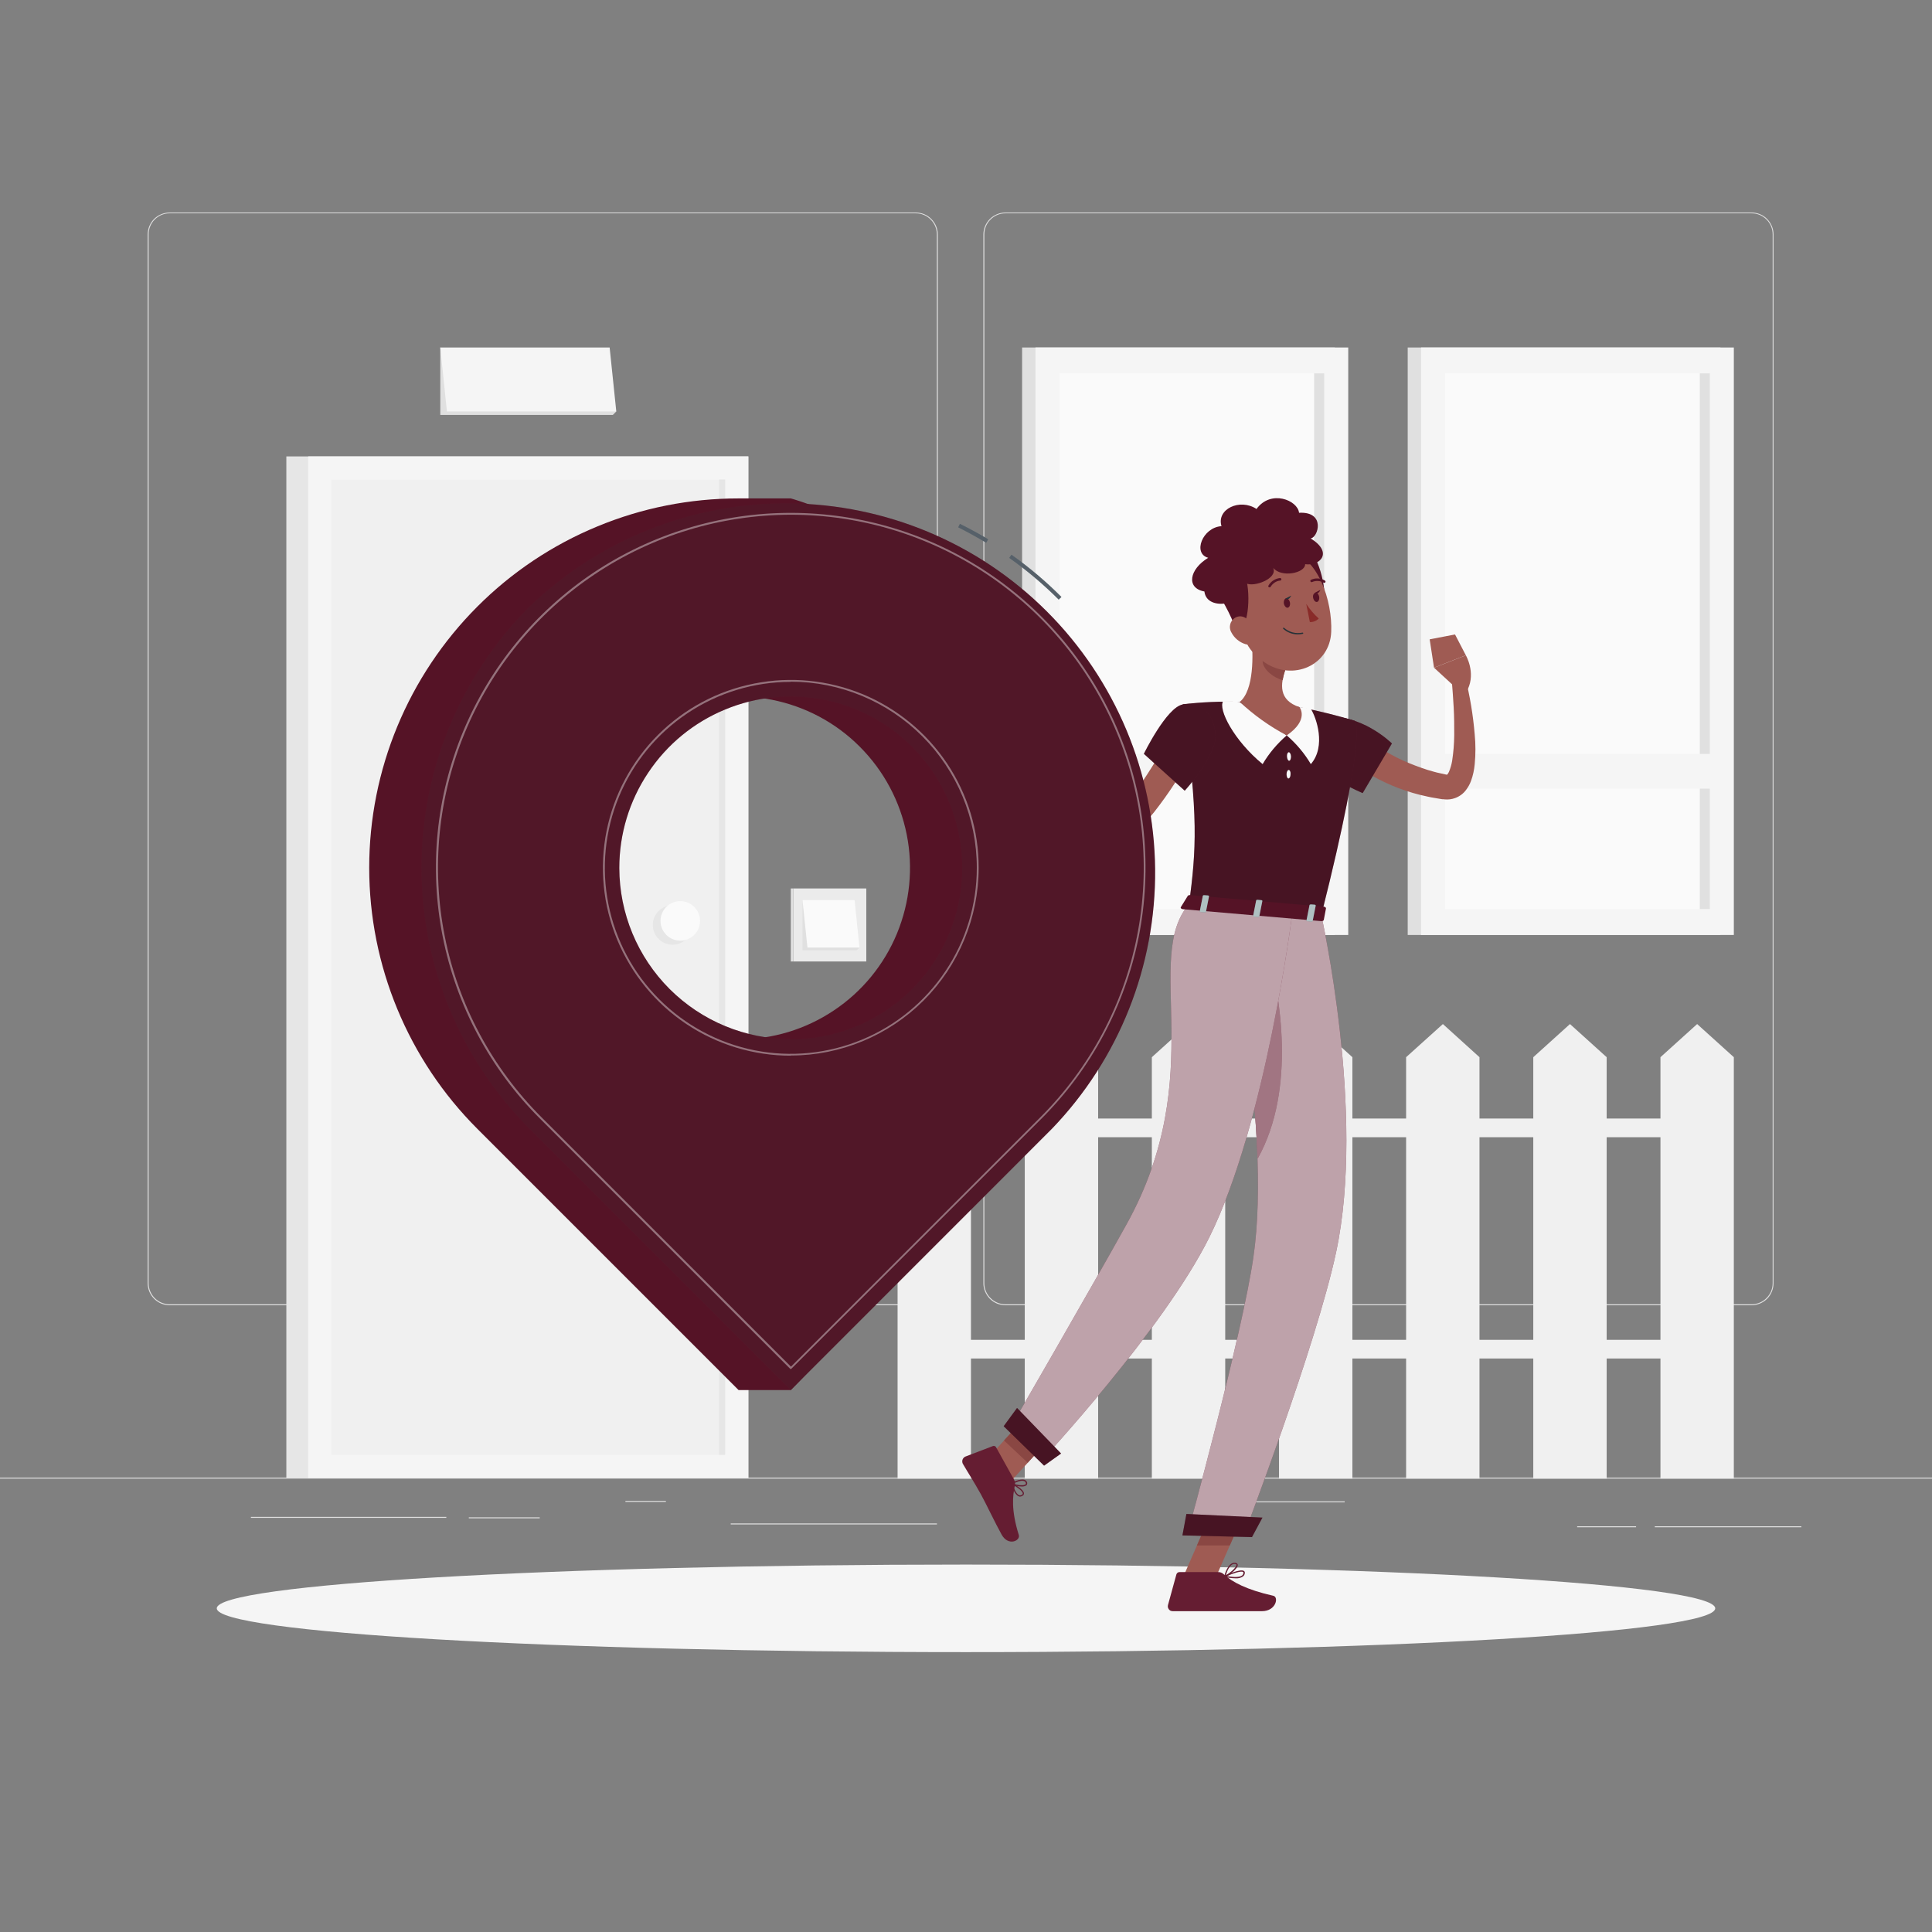 <svg version="1.2" baseProfile="tiny-ps" xmlns="http://www.w3.org/2000/svg" viewBox="0 0 218 218" width="218" height="218">
	<rect x="0" y="0" width="218" height="218" fill="#808080" stroke="none"/>
	<title>no-address-svg</title>
	<style>
		tspan { white-space:pre }
		.shp0 { fill: #e0e0e0 } 
		.shp1 { fill: #e6e6e6 } 
		.shp2 { fill: #f5f5f5 } 
		.shp3 { fill: #f0f0f0 } 
		.shp4 { fill: #fafafa } 
		.shp5 { fill: #ebebeb } 
		.shp6 { fill: #9f5b53 } 
		.shp7 { fill: #651d32 } 
		.shp8 { opacity: 0.302;fill: #000000 } 
		.shp9 { fill: #8a4743 } 
		.shp10 { fill: #551326 } 
		.shp11 { opacity: 0.6;fill: #fafafa } 
		.shp12 { opacity: 0.4;fill: #fafafa } 
		.shp13 { fill: #3f686c } 
		.shp14 { fill: #892b29 } 
		.shp15 { fill: #263238 } 
		.shp16 { opacity: 0.2;fill: #b54163 } 
		.shp17 { opacity: 0.2;fill: #000000 } 
		.shp18 { mix-blend-mode: color-dodge;fill: #fafafa } 
	</style>
	<path id="Layer" class="shp0" d="M218 166.84L0 166.84L0 166.73L218 166.73L218 166.84Z" />
	<path id="Layer" class="shp0" d="M75.14 169.47L70.57 169.47L70.57 169.36L75.14 169.36L75.14 169.47Z" />
	<path id="Layer" class="shp0" d="M203.26 172.33L186.72 172.33L186.72 172.22L203.26 172.22L203.26 172.33Z" />
	<path id="Layer" class="shp0" d="M151.73 169.52L138.36 169.52L138.36 169.41L151.73 169.41L151.73 169.52Z" />
	<path id="Layer" class="shp0" d="M105.72 172.01L82.45 172.01L82.45 171.9L105.72 171.9L105.72 172.01Z" />
	<path id="Layer" class="shp0" d="M60.9 171.32L52.9 171.32L52.9 171.21L60.9 171.21L60.9 171.32Z" />
	<path id="Layer" class="shp0" d="M184.61 172.33L177.96 172.33L177.96 172.22L184.61 172.22L184.61 172.33Z" />
	<path id="Layer" class="shp0" d="M50.36 171.27L28.31 171.27L28.31 171.16L50.36 171.16L50.36 171.27Z" />
	<path id="Layer" fill-rule="evenodd" class="shp0" d="M103.33 147.28L19.14 147.28C18.49 147.28 17.85 147.02 17.39 146.55C16.92 146.08 16.66 145.45 16.66 144.79L16.66 26.45C16.67 25.79 16.93 25.16 17.39 24.7C17.86 24.24 18.49 23.98 19.14 23.98L103.33 23.98C103.99 23.98 104.63 24.24 105.09 24.71C105.56 25.18 105.82 25.81 105.82 26.47L105.82 144.79C105.82 145.45 105.56 146.09 105.09 146.55C104.63 147.02 103.99 147.28 103.33 147.28ZM19.14 24.07C18.51 24.07 17.91 24.32 17.46 24.77C17.02 25.21 16.77 25.82 16.77 26.45L16.77 144.79C16.77 145.42 17.02 146.03 17.46 146.47C17.91 146.92 18.51 147.17 19.14 147.17L103.33 147.17C103.96 147.17 104.57 146.92 105.01 146.47C105.46 146.03 105.71 145.42 105.71 144.79L105.71 26.45C105.71 25.82 105.46 25.21 105.01 24.77C104.57 24.32 103.96 24.07 103.33 24.07L19.14 24.07Z" />
	<path id="Layer" fill-rule="evenodd" class="shp0" d="M197.64 147.28L113.45 147.28C112.79 147.28 112.16 147.02 111.69 146.55C111.23 146.08 110.96 145.45 110.96 144.79L110.96 26.45C110.97 25.79 111.23 25.16 111.7 24.7C112.17 24.24 112.8 23.98 113.45 23.98L197.64 23.98C198.3 23.98 198.93 24.24 199.39 24.7C199.85 25.17 200.12 25.79 200.12 26.45L200.12 144.79C200.12 145.45 199.86 146.08 199.4 146.55C198.93 147.01 198.3 147.28 197.64 147.28ZM113.45 24.07C112.82 24.07 112.22 24.32 111.77 24.77C111.32 25.21 111.07 25.82 111.07 26.45L111.07 144.79C111.07 145.42 111.32 146.03 111.77 146.47C112.22 146.92 112.82 147.17 113.45 147.17L197.64 147.17C198.27 147.17 198.88 146.92 199.32 146.47C199.77 146.03 200.02 145.42 200.02 144.79L200.02 26.45C200.02 25.82 199.77 25.21 199.32 24.77C198.88 24.32 198.27 24.07 197.64 24.07L113.45 24.07Z" />
	<path id="Layer" class="shp1" d="M84.44 166.78L32.31 166.78L32.31 51.5L84.44 51.5L84.44 166.78Z" />
	<path id="Layer" class="shp2" d="M84.44 166.78L34.78 166.78L34.78 51.5L84.44 51.5L84.44 166.78Z" />
	<path id="Layer" class="shp3" d="M37.4 164.17L37.4 54.12L81.82 54.12L81.82 164.17L37.4 164.17Z" />
	<path id="Layer" class="shp1" d="M81.14 164.16L81.14 54.11L81.82 54.11L81.82 164.16L81.14 164.16Z" />
	<path id="Layer" class="shp1" d="M73.66 104.37C73.66 103.14 74.66 102.15 75.89 102.15C77.12 102.15 78.12 103.14 78.12 104.37C78.12 105.6 77.12 106.6 75.89 106.6C74.66 106.6 73.66 105.6 73.66 104.37Z" />
	<path id="Layer" class="shp4" d="M74.53 103.91C74.53 102.68 75.53 101.68 76.76 101.68C77.99 101.68 78.99 102.68 78.99 103.91C78.99 105.14 77.99 106.14 76.76 106.14C75.53 106.14 74.53 105.14 74.53 103.91Z" />
	<path id="Layer" class="shp0" d="M194.13 105.5L158.84 105.5L158.84 39.21L194.13 39.21L194.13 105.5Z" />
	<path id="Layer" class="shp2" d="M195.64 105.5L160.35 105.5L160.35 39.21L195.64 39.21L195.64 105.5Z" />
	<path id="Layer" class="shp4" d="M163.06 102.58L163.06 42.13L192.93 42.13L192.93 102.58L163.06 102.58Z" />
	<path id="Layer" class="shp0" d="M191.8 102.58L191.8 42.13L192.93 42.13L192.93 102.58L191.8 102.58Z" />
	<path id="Layer" class="shp2" d="M194.52 88.99L161.47 88.99L161.47 85.07L194.52 85.07L194.52 88.99Z" />
	<path id="Layer" class="shp0" d="M150.62 105.5L115.33 105.5L115.33 39.21L150.62 39.21L150.62 105.5Z" />
	<path id="Layer" class="shp2" d="M152.13 105.5L116.84 105.5L116.84 39.21L152.13 39.21L152.13 105.5Z" />
	<path id="Layer" class="shp4" d="M119.55 102.57L119.55 42.13L149.42 42.13L149.42 102.57L119.55 102.57Z" />
	<path id="Layer" class="shp0" d="M148.28 102.58L148.28 42.13L149.42 42.13L149.42 102.58L148.28 102.58Z" />
	<path id="Layer" class="shp2" d="M151.01 88.99L117.96 88.99L117.96 85.07L151.01 85.07L151.01 88.99Z" />
	<path id="Layer" class="shp0" d="M69.54 46.43L69.15 46.82L49.68 46.82L49.68 39.21L69.54 46.43Z" />
	<path id="Layer" class="shp2" d="M49.68 39.21L68.79 39.21L69.54 46.43L50.43 46.43L49.68 39.21Z" />
	<path id="Layer" class="shp5" d="M89.51 100.25L97.75 100.25L97.75 108.49L89.51 108.49L89.51 100.25Z" />
	<path id="Layer" class="shp0" d="M89.51 108.49L89.23 108.49L89.23 100.25L89.51 100.25L89.51 108.49Z" />
	<path id="Layer" class="shp0" d="M96.98 106.92L96.68 107.22L90.55 107.22L90.55 101.57L96.98 106.92Z" />
	<path id="Layer" class="shp4" d="M90.55 101.57L96.43 101.57L96.98 106.92L91.11 106.92L90.55 101.57Z" />
	<path id="Layer" class="shp3" d="M101.28 119.29L105.42 115.55L109.56 119.29L109.56 166.84L101.28 166.84L101.28 119.29Z" />
	<path id="Layer" class="shp3" d="M115.63 119.29L119.77 115.55L123.91 119.29L123.91 166.84L115.63 166.84L115.63 119.29Z" />
	<path id="Layer" class="shp3" d="M129.97 119.29L134.11 115.55L138.25 119.29L138.25 166.84L129.97 166.84L129.97 119.29Z" />
	<path id="Layer" class="shp3" d="M144.32 119.29L148.46 115.55L152.6 119.29L152.6 166.84L144.32 166.84L144.32 119.29Z" />
	<path id="Layer" class="shp3" d="M158.66 119.29L162.81 115.55L166.94 119.29L166.94 166.84L158.66 166.84L158.66 119.29Z" />
	<path id="Layer" class="shp3" d="M173.01 119.29L177.15 115.55L181.29 119.29L181.29 166.84L173.01 166.84L173.01 119.29Z" />
	<path id="Layer" class="shp3" d="M187.36 119.29L191.5 115.55L195.64 119.29L195.64 166.84L187.36 166.84L187.36 119.29Z" />
	<path id="Layer" class="shp3" d="M105.42 126.21L191.5 126.21L191.5 128.32L105.42 128.32L105.42 126.21Z" />
	<path id="Layer" class="shp3" d="M105.42 151.18L191.5 151.18L191.5 153.29L105.42 153.29L105.42 151.18Z" />
	<path id="Layer" class="shp2" d="M24.46 181.48C24.46 178.75 62.31 176.54 109 176.54C155.69 176.54 193.54 178.75 193.54 181.48C193.54 184.21 155.69 186.42 109 186.42C62.31 186.42 24.46 184.21 24.46 181.48Z" />
	<path id="Layer" class="shp6" d="M153.45 82.75L153.68 82.95L153.95 83.16C154.13 83.31 154.33 83.46 154.52 83.6C154.91 83.88 155.32 84.16 155.74 84.41C156.56 84.94 157.43 85.41 158.32 85.82C159.22 86.22 160.14 86.57 161.07 86.87C161.55 87 162.01 87.16 162.5 87.25L163.22 87.41L163.31 87.41C163.31 87.41 163.31 87.41 163.29 87.41C163.26 87.41 163.24 87.46 163.29 87.41C163.38 87.31 163.45 87.2 163.5 87.08C163.66 86.7 163.78 86.29 163.85 85.88C164 84.91 164.08 83.92 164.09 82.94C164.09 81.92 164.09 80.89 164.03 79.85C163.97 78.82 163.9 77.77 163.81 76.75L165.34 76.47C165.87 78.57 166.22 80.71 166.4 82.86C166.51 83.98 166.51 85.11 166.4 86.24C166.34 86.87 166.21 87.5 165.99 88.1C165.86 88.47 165.66 88.82 165.42 89.14C165.11 89.56 164.68 89.87 164.19 90.05C163.81 90.19 163.41 90.24 163.01 90.2L162.83 90.18L162.72 90.18L161.89 90.04C161.33 89.96 160.79 89.81 160.23 89.69C159.14 89.42 158.07 89.06 157.03 88.62C156 88.18 154.99 87.66 154.03 87.07C153.54 86.78 153.07 86.46 152.61 86.12C152.38 85.95 152.16 85.78 151.93 85.59C151.81 85.5 151.71 85.4 151.59 85.3C151.48 85.2 151.38 85.12 151.23 84.98L153.45 82.75Z" />
	<path id="Layer" class="shp7" d="M149.07 80.92C153.49 80.32 157.06 83.89 157.06 83.89L153.76 89.49C153.76 89.49 148.68 87.35 147.91 85.46C147.12 83.49 146.81 81.22 149.07 80.92Z" />
	<path id="Layer" class="shp8" d="M149.07 80.92C153.49 80.32 157.06 83.89 157.06 83.89L153.76 89.49C153.76 89.49 148.68 87.35 147.91 85.46C147.12 83.49 146.81 81.22 149.07 80.92Z" />
	<path id="Layer" class="shp6" d="M164.23 77.57L161.81 75.34L165.4 73.94C165.4 73.94 166.53 75.86 165.62 77.77L164.23 77.57Z" />
	<path id="Layer" class="shp6" d="M161.32 72.14L164.18 71.59L165.4 73.94L161.81 75.34L161.32 72.14Z" />
	<path id="Layer" class="shp6" d="M137.12 169.66L140.68 170.01L136.97 178.49L133.42 178.14L137.12 169.66Z" />
	<path id="Layer" class="shp6" d="M116.26 159.28L118.94 161.78L113.17 168.13L110.5 165.61L116.26 159.28Z" />
	<path id="Layer" class="shp7" d="M114.52 167.57C114.26 168.81 114.08 170.39 114.96 173.21C115.15 173.85 113.77 174.51 113.02 173.16C112.27 171.81 111.21 169.56 110.67 168.59C109.78 167 109.38 166.43 108.65 165.18C108.61 165.11 108.58 165.03 108.58 164.94C108.57 164.86 108.58 164.78 108.61 164.7C108.64 164.62 108.68 164.55 108.74 164.49C108.79 164.43 108.86 164.38 108.94 164.35L112.03 163.17C112.1 163.14 112.17 163.14 112.24 163.17C112.3 163.19 112.36 163.24 112.39 163.3L114.4 166.92C114.52 167.12 114.56 167.35 114.52 167.57Z" />
	<path id="Layer" class="shp7" d="M138.08 177.63C138.99 178.49 140.7 179.4 143.67 180.06C144.32 180.19 143.99 181.8 142.39 181.8L136.52 181.8C134.6 181.8 133.87 181.8 132.33 181.8C132.25 181.8 132.16 181.78 132.08 181.75C132.01 181.71 131.94 181.66 131.89 181.59C131.84 181.52 131.8 181.44 131.78 181.36C131.77 181.28 131.77 181.19 131.79 181.11L132.74 177.65C132.76 177.58 132.81 177.51 132.87 177.46C132.93 177.41 133.01 177.39 133.09 177.39L137.45 177.39C137.68 177.38 137.91 177.47 138.08 177.63Z" />
	<path id="Layer" class="shp9" d="M140.68 170.02L138.77 174.38L135.06 174.38L137.12 169.67L140.68 170.02Z" />
	<path id="Layer" class="shp9" d="M116.26 159.28L118.94 161.79L115.96 165.05L113.29 162.54L116.26 159.28Z" />
	<path id="Layer" class="shp7" d="M152.85 81.33C152.85 81.33 154.45 82.03 149.09 103.27L134.18 101.96C134.96 95.91 135.29 92.17 133.46 79.47C135.59 79.22 137.72 79.13 139.86 79.19C142.13 79.22 144.39 79.43 146.63 79.79C148.73 80.2 150.81 80.71 152.85 81.33Z" />
	<path id="Layer" class="shp8" d="M152.85 81.33C152.85 81.33 154.45 82.03 149.09 103.27L134.18 101.96C134.96 95.91 135.29 92.17 133.46 79.47C135.59 79.22 137.72 79.13 139.86 79.19C142.13 79.22 144.39 79.43 146.63 79.79C148.73 80.2 150.81 80.71 152.85 81.33Z" />
	<path id="Layer" class="shp4" d="M145.19 82.98C144.11 83.91 143.19 85 142.47 86.22C139.25 83.57 137.42 80.04 138.02 79.11C139.02 79.11 139.86 79.2 139.86 79.2L145.19 82.98Z" />
	<path id="Layer" class="shp4" d="M146.63 79.79C147.06 79.82 147.49 79.88 147.91 79.99C148.51 80.92 149.67 84.2 147.91 86.22C147.19 85 146.27 83.91 145.19 82.98L146.63 79.79Z" />
	<path id="Layer" class="shp4" d="M145.67 85.35C145.67 85.61 145.6 85.83 145.47 85.84C145.34 85.85 145.24 85.64 145.22 85.37C145.2 85.11 145.29 84.89 145.42 84.88C145.54 84.88 145.66 85.08 145.67 85.35Z" />
	<path id="Layer" class="shp4" d="M145.62 87.37C145.62 87.63 145.51 87.84 145.38 87.84C145.26 87.84 145.17 87.62 145.17 87.35C145.18 87.09 145.28 86.88 145.41 86.88C145.54 86.88 145.65 87.1 145.62 87.37Z" />
	<path id="Layer" class="shp6" d="M145.04 75.55C144.47 77.2 144.25 79 146.63 79.79C146.63 79.79 147.78 81.2 145.19 82.98C143.26 81.96 141.48 80.69 139.89 79.2C141.51 77.88 141.43 73.85 141.19 71.64L145.04 75.55Z" />
	<path id="Layer" class="shp9" d="M142.76 73.25L145.04 75.56C144.9 75.94 144.8 76.34 144.73 76.74C143.81 76.53 142.49 75.58 142.47 74.6C142.49 74.13 142.59 73.68 142.76 73.25Z" />
	<path id="Layer" class="shp10" d="M148.45 63.06C149.56 65.29 149.96 69.15 148.49 68.61C147.96 67.45 145.54 65.08 145.54 65.08C145.54 65.08 146.5 64.8 148.45 63.06Z" />
	<path id="Layer" class="shp6" d="M139.21 65.67C139.42 64.84 139.83 64.08 140.41 63.46C140.99 62.84 141.72 62.38 142.53 62.12C143.34 61.85 144.2 61.81 145.03 61.97C148.82 62.71 150.35 67.92 150.21 71.29C150.07 75.04 145.92 76.95 142.66 74.72C140.48 73.24 140.17 71.72 139.25 68.18C139.02 67.36 139.01 66.49 139.21 65.67Z" />
	<path id="Layer" class="shp10" d="M143.66 64.07C144.22 65.28 141.48 66.29 140.61 65.82C140.98 68.09 136.19 69.19 135.9 66.74C133.81 66.36 134.19 64.24 136.33 62.94C134.55 62.46 135.68 59.51 137.83 59.37C137.24 57.45 139.9 56.19 141.78 57.43C143.41 55.2 146.43 56.45 146.58 57.86C149.63 57.7 148.73 60.67 147.89 60.75C150.51 62.38 148.89 63.9 147.27 63.66C147.27 64.69 144.54 65.21 143.66 64.07Z" />
	<path id="Layer" class="shp10" d="M140.66 65.5C141.19 67.94 140.66 71.77 139.35 70.9C139.12 69.65 137.34 66.77 137.34 66.77C137.34 66.77 138.32 66.71 140.66 65.5Z" />
	<path id="Layer" class="shp6" d="M138.78 70.81C138.77 70.61 138.81 70.41 138.89 70.23C138.98 70.05 139.11 69.89 139.27 69.77C139.43 69.65 139.62 69.58 139.82 69.55C140.72 69.46 141.44 70.52 141.66 71.3C141.89 72.15 141.42 72.95 140.52 72.68C139.85 72.47 139.28 72 138.95 71.37C138.85 71.2 138.79 71.01 138.78 70.81Z" />
	<path id="Layer" class="shp7" d="M149.09 103.27C149.09 103.27 154.13 125.58 150.76 141.3C148.51 151.84 140.38 173.13 140.38 173.13L134.02 172.97C134.02 172.97 140.17 150.63 141.43 141.85C143.61 126.83 138.15 102.33 138.15 102.33L149.09 103.27Z" />
	<path id="Layer" class="shp11" d="M149.09 103.27C149.09 103.27 154.13 125.58 150.76 141.3C148.51 151.84 140.38 173.13 140.38 173.13L134.02 172.97C134.02 172.97 140.17 150.63 141.43 141.85C143.61 126.83 138.15 102.33 138.15 102.33L149.09 103.27Z" />
	<path id="Layer" class="shp7" d="M141.91 130.74C141.66 124.73 141.05 118.73 140.09 112.78L143.27 107.77C144.26 112.01 146.38 122.74 141.91 130.74Z" />
	<path id="Layer" class="shp12" d="M141.91 130.74C141.66 124.73 141.05 118.73 140.09 112.78L143.27 107.77C144.26 112.01 146.38 122.74 141.91 130.74Z" />
	<path id="Layer" class="shp7" d="M141.27 173.44L133.42 173.25L133.87 170.83L142.45 171.24L141.27 173.44Z" />
	<path id="Layer" class="shp8" d="M141.27 173.44L133.42 173.25L133.87 170.83L142.45 171.24L141.27 173.44Z" />
	<path id="Layer" class="shp7" d="M145.82 103.03C145.82 103.03 142.87 126.69 136.46 139.6C131.28 150.04 117.45 164.89 117.45 164.89L113.92 161.25C113.92 161.25 123.25 145.12 127.1 138.18C136.54 121.17 128.85 108.22 134.18 101.99L145.82 103.03Z" />
	<path id="Layer" class="shp11" d="M145.82 103.03C145.82 103.03 142.87 126.69 136.46 139.6C131.28 150.04 117.45 164.89 117.45 164.89L113.92 161.25C113.92 161.25 123.25 145.12 127.1 138.18C136.54 121.17 128.85 108.22 134.18 101.99L145.82 103.03Z" />
	<path id="Layer" class="shp7" d="M117.81 165.38L113.25 160.93L114.76 158.87L119.73 164.01L117.81 165.38Z" />
	<path id="Layer" class="shp8" d="M117.81 165.38L113.25 160.93L114.76 158.87L119.73 164.01L117.81 165.38Z" />
	<path id="Layer" class="shp10" d="M134.15 101.01C134.19 100.99 134.24 100.99 134.28 101L149.38 102.31C149.53 102.32 149.62 102.41 149.62 102.5L149.37 103.81C149.35 103.89 149.23 103.94 149.1 103.94L133.47 102.59C133.3 102.57 133.18 102.46 133.24 102.36L134.03 101.08C134.06 101.05 134.1 101.02 134.15 101.01Z" />
	<path id="Layer" class="shp13" d="M135.91 102.94L135.51 102.91C135.43 102.91 135.37 102.86 135.38 102.81L135.72 101.09C135.72 101.04 135.81 101 135.88 101.01L136.29 101.04C136.37 101.04 136.42 101.1 136.42 101.15L136.08 102.87C136.07 102.92 135.99 102.95 135.91 102.94Z" />
	<path id="Layer" class="shp11" d="M135.91 102.94L135.51 102.91C135.43 102.91 135.37 102.86 135.38 102.81L135.72 101.09C135.72 101.04 135.81 101 135.88 101.01L136.29 101.04C136.37 101.04 136.42 101.1 136.42 101.15L136.08 102.87C136.07 102.92 135.99 102.95 135.91 102.94Z" />
	<path id="Layer" class="shp13" d="M147.95 103.99L147.55 103.95C147.47 103.95 147.41 103.9 147.42 103.85L147.76 102.13C147.76 102.08 147.84 102.05 147.92 102.05L148.33 102.08C148.41 102.08 148.47 102.14 148.46 102.19L148.12 103.91C148.1 103.94 148.08 103.96 148.05 103.97C148.02 103.99 147.99 103.99 147.95 103.99Z" />
	<path id="Layer" class="shp11" d="M147.95 103.99L147.55 103.95C147.47 103.95 147.41 103.9 147.42 103.85L147.76 102.13C147.76 102.08 147.84 102.05 147.92 102.05L148.33 102.08C148.41 102.08 148.47 102.14 148.46 102.19L148.12 103.91C148.1 103.94 148.08 103.96 148.05 103.97C148.02 103.99 147.99 103.99 147.95 103.99Z" />
	<path id="Layer" class="shp13" d="M141.93 103.47L141.53 103.43C141.45 103.43 141.39 103.38 141.4 103.33L141.74 101.61C141.74 101.56 141.82 101.52 141.91 101.53L142.31 101.57C142.39 101.57 142.45 101.62 142.44 101.67L142.1 103.38C142.09 103.44 142.01 103.47 141.93 103.47Z" />
	<path id="Layer" class="shp11" d="M141.93 103.47L141.53 103.43C141.45 103.43 141.39 103.38 141.4 103.33L141.74 101.61C141.74 101.56 141.82 101.52 141.91 101.53L142.31 101.57C142.39 101.57 142.45 101.62 142.44 101.67L142.1 103.38C142.09 103.44 142.01 103.47 141.93 103.47Z" />
	<path id="Layer" class="shp10" d="M145.11 67.52C145.29 67.48 145.49 67.69 145.55 67.98C145.61 68.27 145.49 68.53 145.31 68.57C145.13 68.61 144.93 68.4 144.87 68.11C144.82 67.82 144.94 67.55 145.11 67.52Z" />
	<path id="Layer" class="shp10" d="M148.41 66.89C148.59 66.83 148.79 67.03 148.85 67.33C148.9 67.62 148.78 67.89 148.61 67.92C148.43 67.96 148.23 67.75 148.17 67.46C148.11 67.17 148.23 66.95 148.41 66.89Z" />
	<path id="Layer" class="shp10" d="M148.33 66.9L148.99 66.56C148.99 66.56 148.74 67.18 148.33 66.9Z" />
	<path id="Layer" class="shp14" d="M147.39 68.14C147.79 68.75 148.26 69.31 148.8 69.79C148.67 69.93 148.52 70.03 148.34 70.1C148.17 70.17 147.99 70.2 147.8 70.19L147.39 68.14Z" />
	<path id="Layer" class="shp15" d="M146.45 71.58C145.84 71.59 145.24 71.36 144.79 70.95C144.78 70.94 144.77 70.92 144.77 70.9C144.77 70.88 144.78 70.86 144.79 70.85C144.81 70.83 144.82 70.82 144.84 70.82C144.86 70.82 144.88 70.83 144.9 70.85C145.18 71.09 145.51 71.27 145.87 71.36C146.23 71.45 146.6 71.46 146.97 71.38C146.99 71.38 147.01 71.38 147.02 71.39C147.04 71.4 147.05 71.42 147.05 71.44C147.06 71.45 147.06 71.46 147.05 71.47C147.05 71.48 147.05 71.48 147.04 71.49C147.04 71.5 147.03 71.51 147.02 71.51C147.01 71.52 147.01 71.52 147 71.52C146.82 71.56 146.64 71.58 146.45 71.58Z" />
	<path id="Layer" class="shp10" d="M143.25 66.27C143.23 66.28 143.2 66.28 143.18 66.27C143.15 66.25 143.12 66.22 143.11 66.18C143.1 66.14 143.11 66.11 143.13 66.07C143.26 65.84 143.45 65.64 143.68 65.49C143.91 65.34 144.17 65.25 144.44 65.22C144.48 65.22 144.51 65.24 144.54 65.26C144.57 65.29 144.58 65.32 144.59 65.36C144.59 65.38 144.58 65.4 144.58 65.42C144.57 65.43 144.56 65.45 144.55 65.46C144.53 65.48 144.52 65.49 144.5 65.5C144.48 65.5 144.47 65.51 144.45 65.51C144.22 65.53 144.01 65.61 143.82 65.74C143.64 65.86 143.48 66.03 143.37 66.22C143.36 66.24 143.34 66.25 143.32 66.26C143.3 66.27 143.28 66.27 143.25 66.27Z" />
	<path id="Layer" class="shp10" d="M149.44 65.76C149.42 65.76 149.4 65.76 149.37 65.76C149.18 65.64 148.96 65.57 148.73 65.56C148.5 65.54 148.27 65.58 148.07 65.67C148.03 65.69 147.99 65.7 147.96 65.68C147.92 65.67 147.89 65.65 147.87 65.61C147.85 65.58 147.85 65.54 147.86 65.5C147.87 65.47 147.9 65.44 147.93 65.42C148.18 65.31 148.45 65.25 148.72 65.27C148.99 65.29 149.26 65.37 149.49 65.5C149.51 65.51 149.52 65.53 149.53 65.54C149.55 65.56 149.56 65.57 149.56 65.59C149.57 65.61 149.57 65.63 149.56 65.65C149.56 65.67 149.56 65.68 149.55 65.7C149.54 65.72 149.52 65.73 149.5 65.74C149.48 65.75 149.46 65.76 149.44 65.76Z" />
	<path id="Layer" class="shp6" d="M134.59 84.82C133.99 86.03 133.31 87.21 132.58 88.34C131.85 89.47 131.07 90.56 130.24 91.62C129.39 92.67 128.49 93.68 127.53 94.63C127.03 95.1 126.54 95.57 126.01 96.01L125.62 96.34C125.43 96.49 125.24 96.63 125.03 96.75C124.53 97.05 123.95 97.2 123.37 97.19C122.78 97.16 122.2 96.96 121.73 96.61C121.36 96.34 121.03 96.02 120.76 95.65C120.31 95.04 119.94 94.38 119.66 93.68C119.14 92.42 118.73 91.12 118.43 89.79C117.85 87.22 117.47 84.6 117.28 81.97L118.82 81.78C119.07 83.01 119.34 84.28 119.65 85.52C119.96 86.75 120.27 87.99 120.65 89.18C121 90.36 121.44 91.51 121.96 92.62C122.19 93.11 122.49 93.57 122.83 93.99C122.95 94.14 123.1 94.27 123.27 94.37C123.39 94.44 123.43 94.43 123.43 94.42C123.49 94.4 123.55 94.37 123.61 94.33C123.66 94.29 123.73 94.24 123.81 94.18L124.14 93.86C124.57 93.46 125.01 93.01 125.45 92.55C126.28 91.65 127.06 90.68 127.82 89.7C128.58 88.72 129.27 87.67 129.93 86.62C130.27 86.09 130.59 85.56 130.91 85.02C131.23 84.47 131.53 83.92 131.78 83.41L134.59 84.82Z" />
	<path id="Layer" class="shp6" d="M118.41 83.35C116.94 82.88 115.89 81.13 115.89 81.13L119.12 79.05L119.51 82.31L118.41 83.35Z" />
	<path id="Layer" class="shp6" d="M119.12 79.05L115.88 81.13L115.81 79.72L117.92 77.72L119.12 79.05Z" />
	<path id="Layer" class="shp7" d="M137.15 82.84C137.34 85.23 133.68 89.22 133.68 89.22L129.07 85.06C129.07 85.06 131.63 79.81 133.46 79.49C135.79 79.08 136.98 80.82 137.15 82.84Z" />
	<path id="Layer" class="shp8" d="M137.15 82.84C137.34 85.23 133.68 89.22 133.68 89.22L129.07 85.06C129.07 85.06 131.63 79.81 133.46 79.49C135.79 79.08 136.98 80.82 137.15 82.84Z" />
	<path id="Layer" fill-rule="evenodd" class="shp7" d="M115.1 168.87C115.06 168.87 115.01 168.86 114.96 168.84C114.53 168.7 114.24 167.89 114.09 167.41C114.09 167.4 114.09 167.39 114.1 167.38C114.1 167.36 114.11 167.35 114.12 167.34C114.13 167.33 114.14 167.33 114.16 167.33C114.17 167.33 114.19 167.33 114.2 167.34C114.33 167.41 115.5 168.03 115.54 168.5C115.54 168.55 115.53 168.6 115.51 168.64C115.49 168.69 115.45 168.73 115.41 168.75C115.33 168.82 115.22 168.86 115.1 168.87ZM114.3 167.56C114.5 168.21 114.76 168.64 115.01 168.72C115.06 168.74 115.13 168.74 115.18 168.72C115.24 168.71 115.3 168.68 115.34 168.65C115.36 168.63 115.38 168.61 115.39 168.59C115.4 168.57 115.41 168.54 115.41 168.51C115.38 168.22 114.7 167.77 114.3 167.55L114.3 167.56Z" />
	<path id="Layer" fill-rule="evenodd" class="shp7" d="M115.29 167.73C114.89 167.73 114.5 167.63 114.14 167.46C114.13 167.45 114.12 167.44 114.11 167.43C114.11 167.42 114.11 167.41 114.11 167.4C114.11 167.38 114.11 167.37 114.11 167.36C114.12 167.35 114.13 167.34 114.14 167.33C114.18 167.31 115.1 166.81 115.6 166.98C115.66 167 115.72 167.03 115.77 167.08C115.82 167.12 115.85 167.18 115.88 167.24C115.91 167.3 115.92 167.37 115.9 167.43C115.89 167.5 115.86 167.56 115.81 167.6C115.65 167.7 115.47 167.74 115.29 167.73ZM114.34 167.4C114.73 167.57 115.5 167.67 115.72 167.49C115.75 167.46 115.79 167.41 115.74 167.29C115.72 167.25 115.7 167.21 115.67 167.18C115.64 167.15 115.6 167.13 115.55 167.12C115.22 166.99 114.6 167.27 114.34 167.4Z" />
	<path id="Layer" fill-rule="evenodd" class="shp7" d="M139.39 178.09C138.99 178.08 138.59 178.03 138.19 177.94C138.18 177.94 138.17 177.93 138.16 177.92C138.15 177.91 138.14 177.89 138.14 177.88C138.14 177.86 138.14 177.85 138.15 177.84C138.15 177.82 138.16 177.81 138.18 177.81C138.36 177.72 139.95 176.99 140.36 177.26C140.39 177.28 140.42 177.31 140.44 177.35C140.46 177.4 140.47 177.44 140.46 177.48C140.46 177.56 140.44 177.64 140.4 177.71C140.36 177.78 140.31 177.84 140.24 177.89C139.99 178.05 139.69 178.12 139.39 178.09ZM138.44 177.84C138.91 177.93 139.79 178.04 140.14 177.78C140.19 177.74 140.23 177.7 140.26 177.64C140.29 177.59 140.3 177.53 140.3 177.47C140.3 177.41 140.3 177.39 140.26 177.38C140.04 177.22 139.08 177.55 138.44 177.84Z" />
	<path id="Layer" fill-rule="evenodd" class="shp7" d="M138.21 177.94C138.2 177.95 138.18 177.95 138.16 177.94C138.15 177.94 138.15 177.92 138.14 177.91C138.14 177.9 138.13 177.88 138.14 177.87C138.14 177.81 138.53 176.24 139.38 176.34C139.59 176.37 139.65 176.48 139.66 176.56C139.72 176.96 138.71 177.76 138.24 177.95L138.21 177.94ZM139.3 176.46C138.75 176.46 138.43 177.37 138.32 177.74C138.84 177.47 139.55 176.82 139.52 176.56C139.52 176.56 139.52 176.48 139.36 176.47L139.3 176.46Z" />
	<path id="Layer" class="shp15" d="M145.03 67.55L145.69 67.21C145.69 67.21 145.44 67.83 145.03 67.55Z" />
	<path id="Layer" fill-rule="evenodd" class="shp10" d="M53.86 68.45C57.72 64.58 62.32 61.5 67.38 59.41C72.43 57.31 77.85 56.24 83.33 56.24L89.23 56.24C89.23 56.24 117.06 63.53 117.06 93.34C117.06 122.48 97.79 148.28 89.23 156.85L83.34 156.85L53.86 127.37C46.05 119.56 41.66 108.96 41.66 97.91C41.66 86.86 46.05 76.27 53.86 68.45ZM83.33 117.28C87.16 117.28 90.9 116.15 94.08 114.02C97.27 111.9 99.75 108.87 101.21 105.34C102.67 101.8 103.06 97.91 102.31 94.16C101.56 90.4 99.72 86.96 97.01 84.25C94.31 81.54 90.86 79.7 87.1 78.96C83.35 78.21 79.46 78.59 75.92 80.06C72.39 81.52 69.37 84 67.24 87.19C65.12 90.37 63.98 94.11 63.98 97.94C63.99 103.06 66.04 107.97 69.66 111.59C73.29 115.22 78.21 117.25 83.33 117.25L83.33 117.28Z" />
	<path id="Layer" class="shp13" d="M119.46 67.66C117.74 65.94 115.87 64.36 113.88 62.95L114.13 62.59C116.14 64.02 118.03 65.61 119.77 67.36L119.46 67.66ZM111.28 61.24C110.25 60.63 109.19 60.04 108.12 59.5L108.31 59.11C109.39 59.64 110.47 60.23 111.5 60.85L111.28 61.24Z" />
	<path id="Layer" class="shp16" d="M119.46 67.66C117.74 65.94 115.87 64.36 113.88 62.95L114.13 62.59C116.14 64.02 118.03 65.61 119.77 67.36L119.46 67.66ZM111.28 61.24C110.25 60.63 109.19 60.04 108.12 59.5L108.31 59.11C109.39 59.64 110.47 60.23 111.5 60.85L111.28 61.24Z" />
	<path id="Layer" fill-rule="evenodd" class="shp7" d="M59.75 68.45C67.62 60.88 78.14 56.7 89.05 56.8C99.97 56.9 110.41 61.28 118.13 69C125.85 76.72 130.23 87.16 130.34 98.07C130.44 108.99 126.26 119.51 118.69 127.37L89.23 156.84L59.75 127.36C51.95 119.55 47.56 108.95 47.56 97.91C47.56 86.86 51.95 76.27 59.75 68.45ZM89.23 117.28C93.05 117.28 96.8 116.15 99.98 114.02C103.16 111.9 105.64 108.87 107.11 105.34C108.57 101.8 108.95 97.91 108.2 94.16C107.46 90.4 105.61 86.96 102.91 84.25C100.2 81.54 96.75 79.7 93 78.96C89.25 78.21 85.36 78.59 81.82 80.06C78.28 81.52 75.26 84 73.14 87.19C71.01 90.37 69.88 94.11 69.88 97.94C69.89 103.06 71.93 107.97 75.56 111.6C79.19 115.22 84.1 117.25 89.23 117.25L89.23 117.28Z" />
	<path id="Layer" fill-rule="evenodd" class="shp17" d="M59.75 68.45C67.62 60.88 78.14 56.7 89.05 56.8C99.97 56.9 110.41 61.28 118.13 69C125.85 76.72 130.23 87.16 130.34 98.07C130.44 108.99 126.26 119.51 118.69 127.37L89.23 156.84L59.75 127.36C51.95 119.55 47.56 108.95 47.56 97.91C47.56 86.86 51.95 76.27 59.75 68.45ZM89.23 117.28C93.05 117.28 96.8 116.15 99.98 114.02C103.16 111.9 105.64 108.87 107.11 105.34C108.57 101.8 108.95 97.91 108.2 94.16C107.46 90.4 105.61 86.96 102.91 84.25C100.2 81.54 96.75 79.7 93 78.96C89.25 78.21 85.36 78.59 81.82 80.06C78.28 81.52 75.26 84 73.14 87.19C71.01 90.37 69.88 94.11 69.88 97.94C69.89 103.06 71.93 107.97 75.56 111.6C79.19 115.22 84.1 117.25 89.23 117.25L89.23 117.28Z" />
	<g id="Layer" style="opacity: 0.4">
		<path id="Layer" fill-rule="evenodd" class="shp18" d="M89.23 154.48C89.22 154.48 89.2 154.48 89.19 154.47C89.18 154.46 89.16 154.46 89.15 154.44L60.91 126.2C55.31 120.61 51.5 113.47 49.96 105.71C48.41 97.94 49.21 89.89 52.24 82.58C55.27 75.26 60.4 69.01 66.98 64.61C73.57 60.22 81.31 57.87 89.22 57.87C97.14 57.87 104.88 60.22 111.46 64.61C118.05 69.01 123.18 75.26 126.21 82.58C129.24 89.89 130.03 97.94 128.49 105.71C126.94 113.47 123.13 120.61 117.54 126.2L89.31 154.43C89.3 154.44 89.29 154.46 89.27 154.46C89.26 154.47 89.25 154.48 89.23 154.48ZM89.23 58.08C81.36 58.09 73.66 60.42 67.11 64.8C60.57 69.17 55.47 75.39 52.45 82.67C49.44 89.94 48.65 97.94 50.19 105.67C51.72 113.39 55.52 120.48 61.08 126.05L89.25 154.21L117.4 126.06C122.97 120.49 126.76 113.4 128.29 105.67C129.83 97.95 129.04 89.94 126.02 82.67C123.01 75.39 117.9 69.17 111.36 64.8C104.81 60.42 97.11 58.08 89.23 58.08ZM89.23 119.12C85.04 119.12 80.94 117.88 77.45 115.55C73.96 113.22 71.25 109.91 69.64 106.03C68.04 102.16 67.62 97.9 68.44 93.78C69.26 89.67 71.28 85.89 74.24 82.93C77.21 79.96 80.98 77.94 85.1 77.13C89.21 76.31 93.47 76.73 97.35 78.33C101.22 79.94 104.53 82.66 106.86 86.14C109.19 89.63 110.44 93.73 110.43 97.93C110.42 103.54 108.18 108.93 104.21 112.9C100.23 116.87 94.85 119.1 89.23 119.1L89.23 119.12ZM89.23 76.94C85.08 76.94 81.02 78.17 77.57 80.48C74.12 82.78 71.43 86.06 69.84 89.9C68.26 93.73 67.84 97.95 68.65 102.02C69.46 106.09 71.46 109.83 74.39 112.76C77.33 115.7 81.07 117.7 85.14 118.51C89.21 119.32 93.43 118.9 97.26 117.31C101.1 115.72 104.37 113.03 106.68 109.58C108.99 106.13 110.22 102.08 110.22 97.93C110.22 92.36 108.01 87.02 104.07 83.08C100.13 79.14 94.8 76.92 89.23 76.92L89.23 76.94Z" />
	</g>
</svg>